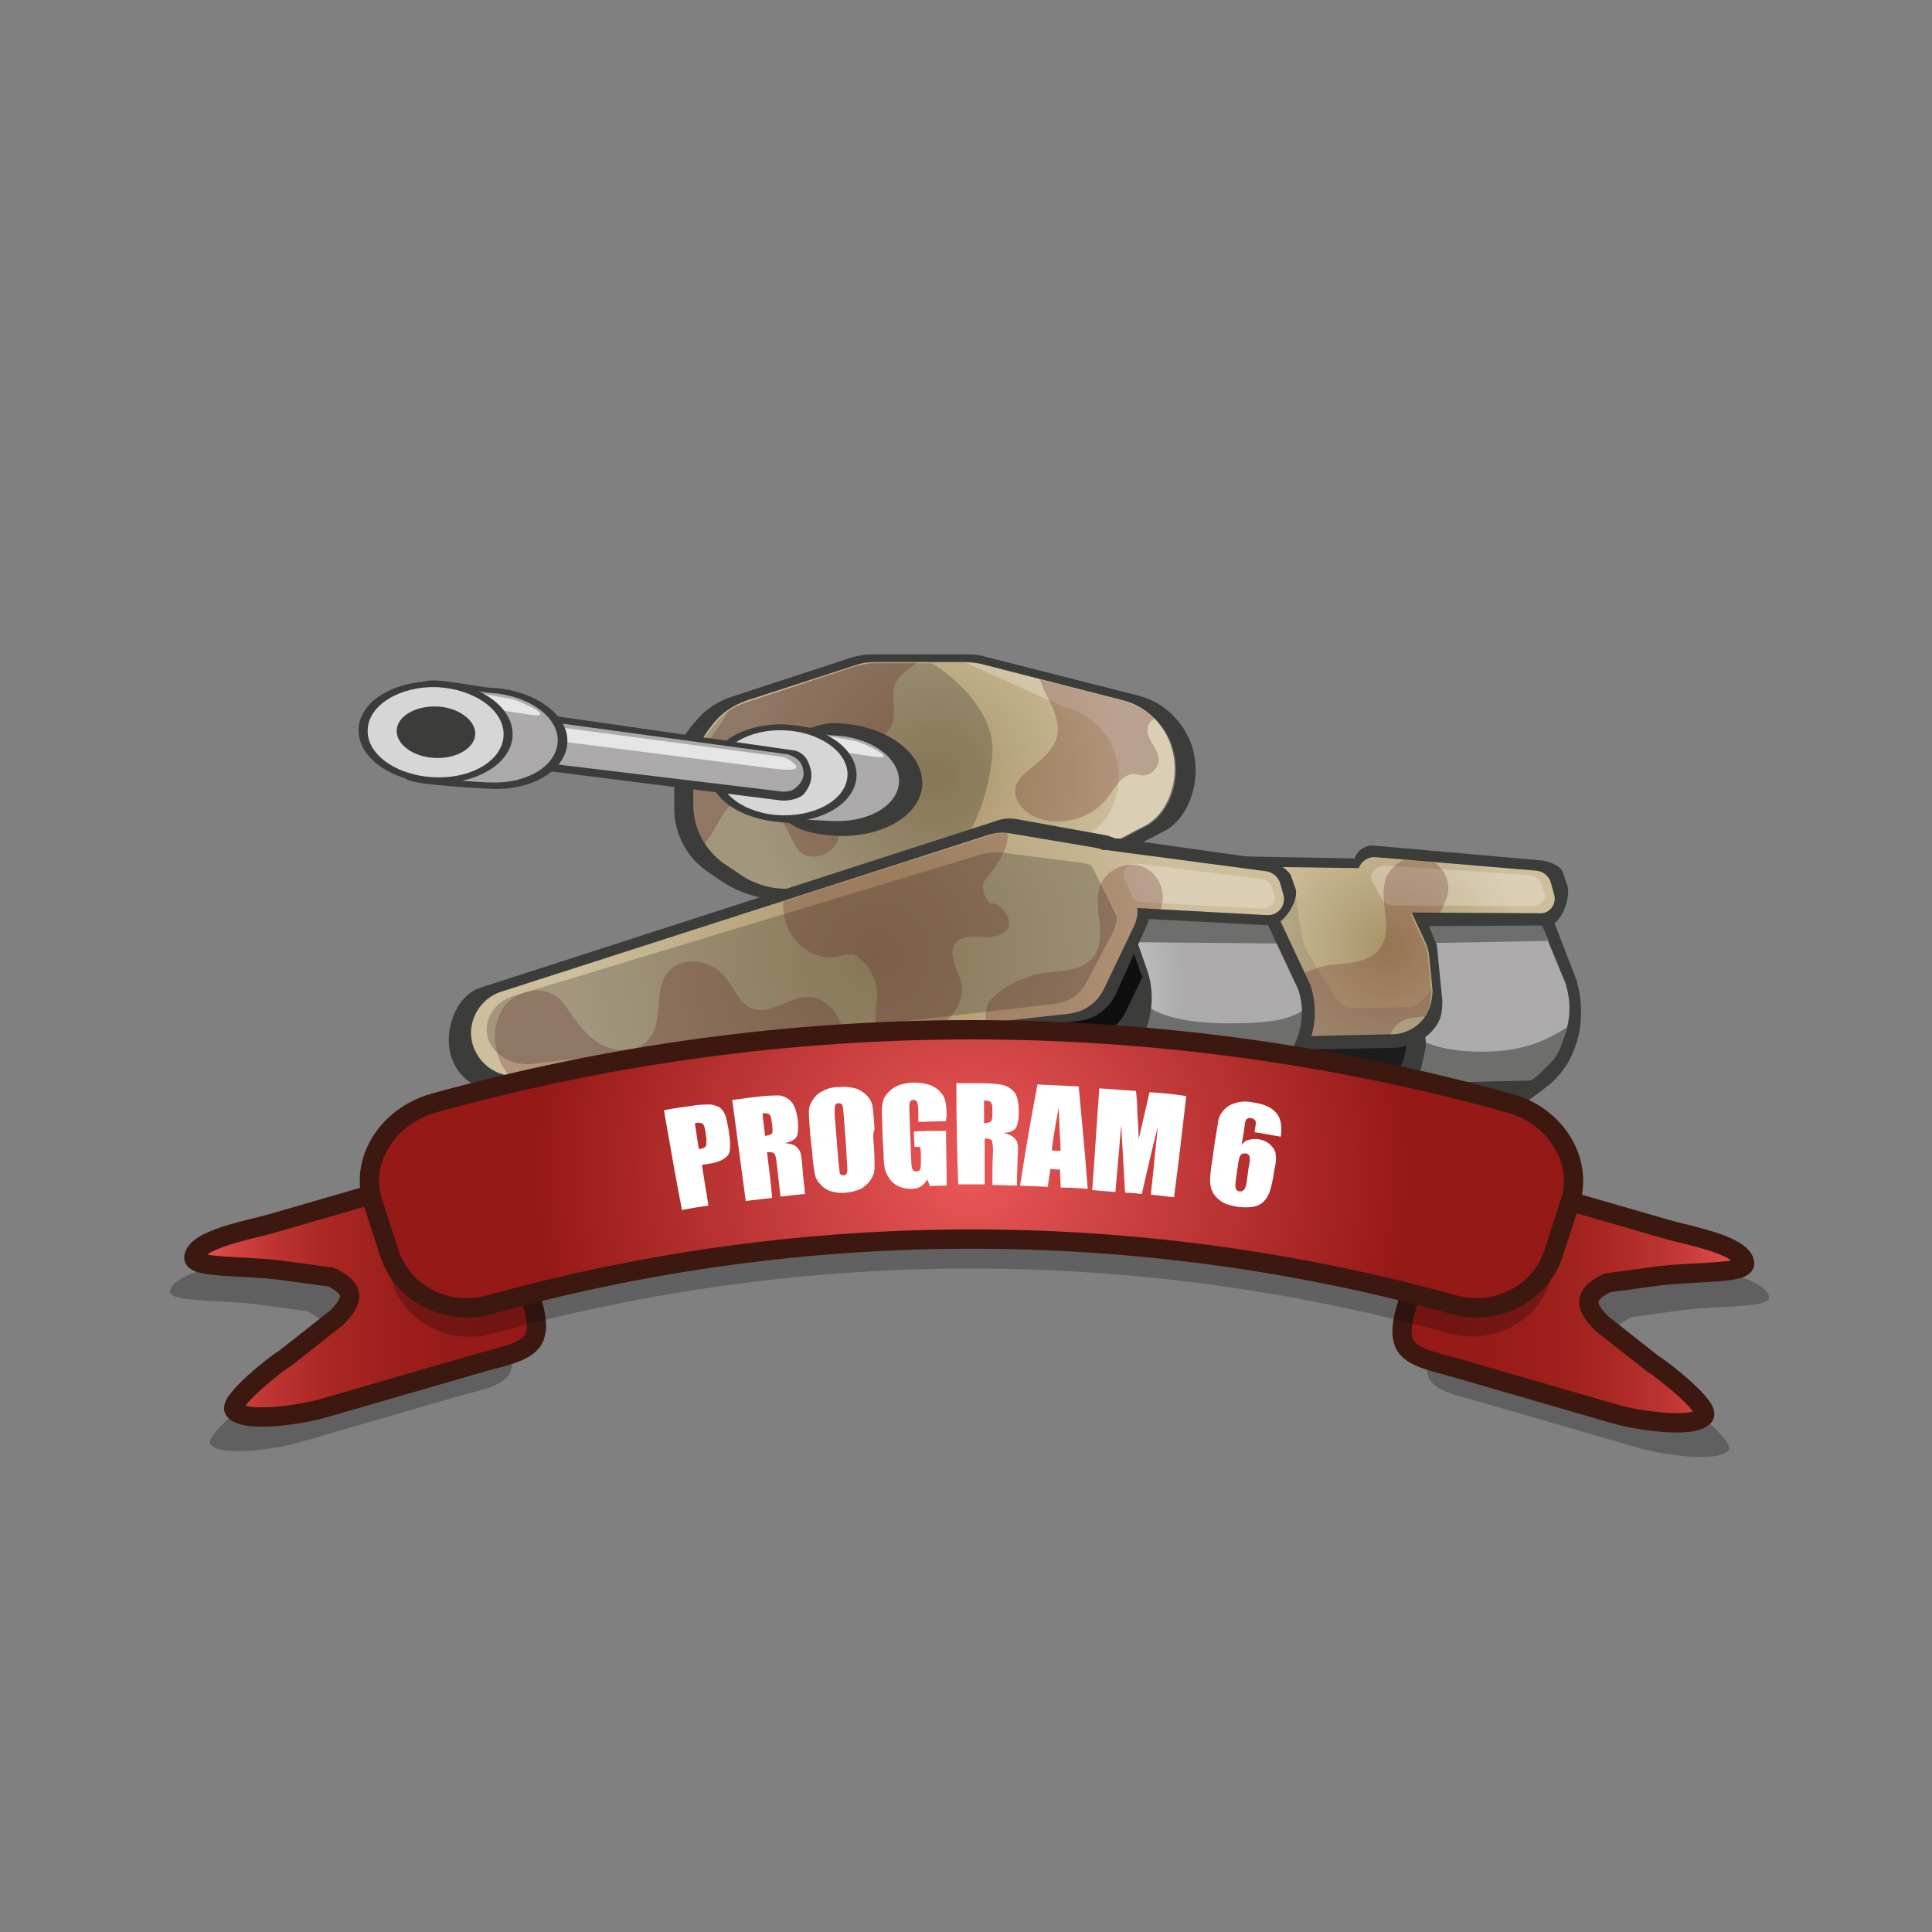 <?xml version="1.0" encoding="utf-8"?>
<!-- Generator: Adobe Illustrator 19.0.0, SVG Export Plug-In . SVG Version: 6.00 Build 0)  -->
<svg version="1.1" xmlns="http://www.w3.org/2000/svg" xmlns:xlink="http://www.w3.org/1999/xlink" x="0px" y="0px"
	 viewBox="0 0 300 300" style="enable-background:new 0 0 300 300;" xml:space="preserve">
<rect x="0" y="0" width="300" height="300" fill="#808080" stroke="none"/>
<style type="text/css">
	.st0{display:none;}
	.st1{display:inline;}
	.st2{opacity:0.5;}
	.st3{fill:#1E1E1E;}
	.st4{fill:url(#XMLID_2_);}
	.st5{fill:#EE7627;}
	.st6{fill:#F0A724;}
	.st7{fill:#FDF28E;}
	.st8{fill:#3C3C3B;}
	.st9{fill:url(#XMLID_3_);}
	.st10{opacity:0.25;fill:#FFFFFF;}
	.st11{opacity:0.25;fill:#222223;}
	.st12{opacity:0.25;fill:#5C1A1A;enable-background:new    ;}
	.st13{fill:#ABA9AA;}
	.st14{fill:#E5E5E4;}
	.st15{fill:#D7D6D6;}
	.st16{fill:url(#XMLID_4_);}
	.st17{fill:#6E6E6D;}
	.st18{fill:#1C1C1C;}
	.st19{fill:url(#XMLID_5_);}
	.st20{opacity:0.13;fill:#3C3C3B;}
	.st21{fill:url(#XMLID_6_);}
	.st22{fill:none;stroke:#3C3C3B;stroke-width:2;stroke-miterlimit:10;}
	.st23{fill:#3C3C3B;stroke:#3C3C3B;stroke-width:2;stroke-miterlimit:10;}
	.st24{opacity:0.75;}
	.st25{fill:url(#XMLID_7_);}
	.st26{opacity:0.25;fill:#020304;}
	.st27{fill:url(#XMLID_8_);stroke:#3C1811;stroke-width:3;stroke-miterlimit:10;}
	.st28{fill:url(#XMLID_9_);stroke:#3C1811;stroke-width:3;stroke-miterlimit:10;}
	.st29{opacity:0.25;}
	.st30{fill:#020304;}
	.st31{fill:url(#XMLID_10_);}
	.st32{fill:none;stroke:#3D1810;stroke-width:3;stroke-miterlimit:10;}
	.st33{fill:#FFFFFF;}
</style>
<g id="Calque_50" class="st0">
	<g id="fireDust" class="st1">
		<g id="explosion">
			<g id="Calque_29_-_copie" class="st2">
				<g id="cool_5_">
					<g id="XMLID_378_">
						<path id="XMLID_379_" class="st3" d="M262.5,145.1c-53.5-7.7-65.8-8.8-23.1-23.4c-42.7,14.6-34.6,12.1,1.5-27.5
							c-50.9,16.9-60.6,25.2-34-6c-26.6,31.2-26.1,22.2-13.3-24.1c-27.4,40-33.5,45.6-26.7,4.9c-6.8,40.7-8.1,34.3-25.6-14.6
							c-5.7,47.1-9.6,57.1-30.7,18.1c21.1,39,6.6,36.9-39.7,6.2c35.4,41.2,38.9,49.1-3.7,26.1c40.5,22.6,36.1,23.5-17.3,15
							c49.1,22.6,56,25.4,9.3,19.8c46.7,5.7,38.9,11.6-15.9,30.1c54.3-0.1,65.2-1,21.2,16.4c44-17.4,39.2-11.3,0.6,25.7
							c48.8-23.3,57.8-28.6,28,3.1c29.8-31.6,25.7-24.1,12.1,24c34-39.1,37.2-46.8,26.5-6.4c10.6-40.4,13.3-32.5,23,14.4
							c8.2-48.2,9-57.6,19.3-20c-10.4-37.7-5.8-28.3,30.4,10.5c-14.7-46.9-16.7-54.4,17.5-22.9c-34.1-31.6-25.7-32.4,24.8-16.4
							c-42.4-30.9-50.2-37.3-7.3-27.6C196.8,161,207.6,158.8,262.5,145.1z M202.9,150.7c-27.4-2-29.2-0.9-3.9,8.2
							c-25.5-2.9-24.7-0.4,4.3,11.8c-27.6-11.8-35.7-11.1-17.9,9.5c-19.5-12.6-18.6-7.7,0.2,17.7c-18.7-25.4-20-28.6-15.7-5.3
							c-17.6-22.2-19.7-19.4-17.4,6.7c-2.3-26.1-2.8-29.4-11.3-6.8c-2-22.8-3-19.9-12.3,5.5c9.4-25.4,8.9-30.8-7.7-13.6
							c9.9-20.2,4.5-19.1-17.4-0.8c21.9-18.2,22.8-22-3.3-9.2c21-14.6,15.8-14.5-15.4-1.6c31.2-12.9,37.1-15.7,13.7-13.5
							c25.4-10.1,21.6-13.8-5.6-15c27.2,1.3,33.2,2,18-6.9c21.3,0.5,18-3-0.4-15.2c18.5,12.2,26.5,13.3,22.2-4.6
							c10.6,11.2,9.4,3.1,3.9-22.6c5.5,25.7,9.4,30.3,15.3,8.5c1.7,21.3,3.1,17.5,10.4-8.1c-7.2,25.6-6.9,28.2,4.4,6.1
							c-7.6,22.9-3.9,22.9,10.9,0.8c-14.8,22.1-19.3,25.8-2.2,12.6c-10.3,18.5-2,18.1,23.1,4.5c-25.1,13.7-25.7,17.1,2.1,8.1
							c-24.6,10.2-21.4,11.4,9.6,3.5c-30.9,7.9-36.8,8.6-12.3,6.6C172.8,144.6,173,147.5,202.9,150.7z"/>
					</g>
				</g>
			</g>
			<g id="Calque_29_-_copie_1_">
				<g id="cool_1_">
					<g id="XMLID_22_">
						
							<radialGradient id="XMLID_2_" cx="158.003" cy="150.447" r="80.556" gradientTransform="matrix(0.999 5.542433e-002 -5.542433e-002 0.999 3.837 -7.957)" gradientUnits="userSpaceOnUse">
							<stop  offset="0.657" style="stop-color:#EE7627"/>
							<stop  offset="1" style="stop-color:#EB5C2D"/>
						</radialGradient>
						<path id="XMLID_23_" class="st4" d="M239.2,146.4c-42-6.1-51.7-6.9-18.1-18.4c-33.6,11.5-27.2,9.5,1.2-21.7
							c-40,13.3-47.6,19.9-26.7-4.7c-20.9,24.5-20.5,17.4-10.5-18.9c-21.6,31.5-26.3,35.9-21,3.8c-5.3,32-6.4,27-20.1-11.5
							c-4.5,37-7.5,44.9-24.1,14.3c16.6,30.7,5.2,29-31.2,4.9c27.8,32.4,30.6,38.6-2.9,20.5c31.9,17.8,28.4,18.5-13.6,11.8
							c38.6,17.7,44,20,7.3,15.6c36.7,4.5,30.6,9.1-12.5,23.6c42.7-0.1,51.3-0.8,16.7,12.9c34.6-13.7,30.8-8.9,0.5,20.2
							c38.4-18.3,45.5-22.5,22,2.4c23.5-24.9,20.2-18.9,9.5,18.9c26.8-30.7,29.2-36.8,20.8-5c8.4-31.8,10.5-25.5,18.1,11.4
							c6.4-37.9,7.1-45.3,15.2-15.7c-8.2-29.6-4.5-22.3,23.9,8.3c-11.6-36.9-13.1-42.8,13.8-18c-26.8-24.8-20.2-25.5,19.5-12.9
							c-33.3-24.3-39.4-29.3-5.8-21.7C187.5,158.9,196,157.1,239.2,146.4z M192.3,150.7c-21.5-1.6-23-0.7-3,6.4
							c-20-2.2-19.4-0.3,3.4,9.3c-21.7-9.3-28.1-8.7-14.1,7.5c-15.3-9.9-14.6-6,0.1,13.9c-14.7-20-15.7-22.5-12.3-4.1
							c-13.8-17.5-15.5-15.3-13.7,5.3c-1.8-20.5-2.2-23.1-8.9-5.4c-1.6-17.9-2.3-15.7-9.7,4.3c7.4-20,7-24.2-6.1-10.7
							c7.8-15.9,3.5-15-13.7-0.6c17.2-14.3,17.9-17.3-2.6-7.2c16.5-11.5,12.4-11.4-12.1-1.3c24.5-10.1,29.2-12.4,10.8-10.6
							c20-7.9,17-10.8-4.4-11.8c21.4,1,26.1,1.6,14.2-5.4c16.8,0.4,14.2-2.4-0.3-12c14.5,9.6,20.8,10.4,17.5-3.6
							c8.3,8.8,7.4,2.4,3.1-17.8c4.4,20.2,7.4,23.8,12,6.7c1.3,16.7,2.4,13.8,8.1-6.3c-5.7,20.1-5.4,22.2,3.4,4.8
							c-5.9,18-3.1,18,8.5,0.7c-11.6,17.4-15.2,20.3-1.7,9.9c-8.1,14.5-1.6,14.3,18.1,3.5c-19.8,10.7-20.2,13.5,1.7,6.4
							c-19.3,8-16.8,8.9,7.5,2.7c-24.3,6.2-28.9,6.7-9.7,5.2C168.6,146,168.8,148.2,192.3,150.7z"/>
					</g>
				</g>
				<polygon id="XMLID_19_" class="st5" points="108.1,169.9 99.2,161.4 116.7,124.9 142.2,104.3 172.4,113.1 194,128.2 
					199.4,150.4 185.5,177.7 172,188.2 152.4,190.5 128.9,187 				"/>
			</g>
			<g id="Calque_22_-_copie_3_1_">
				<g id="cool_4_">
					<g id="XMLID_375_">
						<path id="XMLID_376_" class="st6" d="M218.1,147.5c-31.8-4.6-39-5.2-13.7-13.9c-25.4,8.6-20.5,7.2,0.9-16.4
							c-30.2,10-35.9,15-20.2-3.5c-15.8,18.5-15.4,13.1-8-14.3c-16.3,23.8-19.8,27-15.8,2.9c-4,24.2-4.8,20.3-15.2-8.7
							c-3.4,28-5.7,33.9-18.2,10.7c12.5,23.1,3.9,21.9-23.5,3.7c21,24.4,23.1,29.1-2.2,15.5c24.1,13.4,21.4,13.9-10.3,8.9
							c29.1,13.4,33.2,15.1,5.5,11.7c27.7,3.4,23.1,6.9-9.4,17.9c32.2-0.1,38.7-0.6,12.6,9.7c26.1-10.3,23.3-6.7,0.3,15.3
							c29-13.9,34.3-17,16.6,1.8c17.7-18.8,15.3-14.3,7.2,14.3c20.2-23.2,22.1-27.8,15.7-3.8c6.3-24,7.9-19.3,13.7,8.6
							c4.9-28.7,5.4-34.2,11.5-11.9c-6.1-22.4-3.4-16.8,18,6.3c-8.7-27.9-9.9-32.3,10.4-13.6c-20.3-18.7-15.2-19.2,14.7-9.7
							c-25.2-18.3-29.8-22.1-4.4-16.4C179.1,157,185.6,155.7,218.1,147.5z M182.8,150.8c-16.2-1.1-17.3-0.6-2.3,4.9
							c-15.1-1.7-14.6-0.2,2.5,7c-16.3-7-21.2-6.5-10.6,5.7c-11.6-7.5-11.1-4.5,0.1,10.5c-11.1-15.1-11.9-17-9.3-3.1
							c-10.5-13.2-11.7-11.5-10.3,3.9c-1.4-15.5-1.7-17.4-6.7-4.1c-1.2-13.6-1.7-11.8-7.3,3.3c5.6-15.1,5.2-18.3-4.6-8.1
							c5.8-12,2.7-11.3-10.4-0.5c13-10.8,13.5-13.1-2-5.5c12.5-8.6,9.4-8.6-9.1-1c18.5-7.7,22-9.4,8.1-8c15.1-6,12.8-8.2-3.4-8.9
							c16.1,0.7,19.7,1.2,10.7-4c12.7,0.3,10.7-1.8-0.3-9.1c11,7.3,15.7,7.9,13.2-2.7c6.3,6.7,5.6,1.9,2.4-13.4
							c3.3,15.3,5.6,17.9,9.1,5c1,12.7,1.9,10.4,6.2-4.8c-4.3,15.2-4.1,16.7,2.6,3.6c-4.5,13.6-2.3,13.6,6.5,0.5
							c-8.8,13.1-11.4,15.3-1.3,7.5c-6.1,11-1.2,10.8,13.7,2.7c-14.9,8.1-15.3,10.2,1.2,4.8c-14.6,6.1-12.6,6.7,5.7,2
							c-18.4,4.7-21.9,5.1-7.3,3.9C164.8,147.3,165,148.9,182.8,150.8z"/>
					</g>
				</g>
				<polygon id="XMLID_374_" class="st6" points="119.2,165.3 112.5,158.9 125.7,131.3 145,115.7 167.7,122.4 184,133.9 
					188.1,150.6 177.6,171.2 167.4,179.1 152.7,180.8 134.9,178.1 				"/>
			</g>
			<g id="Calque_22_-_copie_3">
				<g id="cool_3_">
					<g id="XMLID_358_">
						<path id="XMLID_359_" class="st7" d="M206,148.2c-25.8-3.8-31.8-4.3-11.2-11.3c-20.6,7-16.7,5.9,0.7-13.3
							c-24.6,8.2-29.2,12.2-16.4-2.9c-12.9,15.1-12.6,10.7-6.4-11.6c-13.2,19.3-16.2,22-12.9,2.3c-3.3,19.7-3.9,16.6-12.3-7.1
							c-2.8,22.8-4.6,27.6-14.8,8.8c10.2,18.8,3.2,17.9-19.1,3c17.1,19.9,18.8,23.7-1.8,12.6c19.6,10.9,17.5,11.3-8.4,7.3
							c23.7,10.9,27.1,12.3,4.5,9.6c22.5,2.7,18.8,5.6-7.6,14.5c26.2,0,31.5-0.5,10.2,7.9c21.2-8.4,18.9-5.4,0.3,12.4
							c23.6-11.2,27.9-13.8,13.5,1.5c14.4-15.3,12.4-11.6,5.8,11.6c16.5-18.8,18-22.6,12.8-3.1c5.1-19.5,6.4-15.7,11.2,7
							c4-23.3,4.3-27.8,9.3-9.7c-5-18.2-2.8-13.7,14.7,5.1c-7.1-22.7-8-26.3,8.5-11.1c-16.5-15.3-12.4-15.6,12-7.9
							c-20.5-14.9-24.2-18-3.5-13.3C174.3,155.9,179.5,154.8,206,148.2z M177.2,150.9c-13.2-1-14.1-0.5-1.9,3.9
							c-12.3-1.4-11.9-0.2,2.1,5.7c-13.3-5.7-17.3-5.3-8.6,4.6c-9.4-6.1-9-3.7,0.1,8.6c-9.1-12.3-9.6-13.8-7.6-2.6
							c-8.5-10.8-9.5-9.4-8.4,3.2c-1.1-12.6-1.4-14.2-5.5-3.3c-0.9-11-1.4-9.6-6,2.6c4.6-12.3,4.3-14.9-3.7-6.6
							c4.8-9.7,2.2-9.2-8.4-0.4c10.6-8.8,11-10.6-1.6-4.4c10.2-7.1,7.6-7-7.5-0.8c15-6.2,17.9-7.6,6.6-6.5
							c12.2-4.9,10.4-6.6-2.8-7.2c13.1,0.6,16.1,1,8.7-3.3c10.3,0.2,8.7-1.5-0.2-7.4c8.9,5.9,12.8,6.4,10.7-2.2
							c5.1,5.4,4.6,1.5,1.9-10.9c2.6,12.4,4.5,14.6,7.4,4.1c0.8,10.3,1.5,8.5,5-3.9c-3.5,12.4-3.3,13.6,2.1,2.9
							c-3.6,11-1.9,11.1,5.3,0.4c-7.1,10.7-9.3,12.5-1.1,6.1c-5,8.9-1,8.8,11.1,2.2c-12.1,6.6-12.4,8.3,1,3.9
							c-11.8,4.9-10.3,5.5,4.6,1.7c-14.9,3.8-17.8,4.1-5.9,3.2C162.7,148,162.8,149.3,177.2,150.9z"/>
					</g>
				</g>
				<polygon id="XMLID_348_" class="st7" points="125.5,162.6 120.1,157.4 130.8,135 146.5,122.3 165,127.7 178.3,137.1 
					181.6,150.7 173.1,167.5 164.8,173.9 152.8,175.3 138.3,173.1 				"/>
			</g>
		</g>
	</g>
</g>
<g id="Calque_40_-_copie">
	<g id="Calque_47_-_copie">
		<path id="XMLID_424_" class="st8" d="M112,136.8l-2.2-1.5c-3.2-2.2-5.1-5.9-5.1-9.7v-5.4c0-2.8,1-5.4,2.7-7.5l0.7-0.8
			c1.4-1.7,3.3-3,5.5-3.7l18.3-6c1.2-0.4,2.4-0.6,3.7-0.6h14.6c1,0,2,0.1,2.9,0.4l23.6,6c4,1,7.1,4,8.4,7.9v0
			c1.7,5.5-0.7,11.5-4.6,13.3l-16,8.3c-2.9,1.7-4.8,2.2-6.7,2.2h-37.2C117.5,139.5,114.5,138.5,112,136.8z"/>
		<radialGradient id="XMLID_3_" cx="145.167" cy="120.483" r="29.236" gradientUnits="userSpaceOnUse">
			<stop  offset="0" style="stop-color:#A89367"/>
			<stop  offset="1" style="stop-color:#CDBE9C"/>
		</radialGradient>
		<path id="XMLID_423_" class="st9" d="M114.5,135.5l-2.1-1.4c-2.9-2.1-4.7-5.4-4.7-9v-5c0-2.5,0.9-5,2.5-7l0.6-0.8
			c1.3-1.6,3.1-2.8,5.1-3.5l16.9-5.5c1.1-0.4,2.2-0.5,3.4-0.5h13.5c0.9,0,1.8,0.1,2.7,0.3l21.8,5.6c3.7,0.9,6.6,3.7,7.7,7.3v0
			c1.6,5.1-0.7,10.6-4.3,12.3L163,136c-2.7,1.6-4.4,2-6.2,2h-34.4C119.6,138.1,116.8,137.2,114.5,135.5z"/>
		<path id="XMLID_414_" class="st10" d="M182.1,116.1L182.1,116.1c-1.1-3.6-4.1-6.4-7.7-7.3l-21.8-5.6c-0.9-0.2-1.8-0.3-2.7-0.3
			l15.6,7c3.7,0.9,6.6,3.7,7.7,7.3c1.6,5.1-0.7,10.6-4.3,12.3l-14.8,7.7c-0.6,0.4-1.2,0.7-1.7,0.9h4.4c1.8,0,3.5-0.4,6.2-2l14.8-7.7
			C181.4,126.7,183.7,121.2,182.1,116.1z"/>
		<path id="XMLID_413_" class="st11" d="M154.1,116.9c0.4-6.1-5.7-11.7-9.4-13.9h-8.5c-1.2,0-2.3,0.2-3.4,0.5L116,109
			c-2,0.6-3.7,1.8-5.1,3.5l-0.6,0.8c-1.6,2-2.5,4.4-2.5,7v5c0,3.6,1.8,6.9,4.7,9l2.1,1.4c2.3,1.6,5.1,2.5,8,2.5h19.9
			C149.6,134.4,153.7,124.1,154.1,116.9z"/>
		<path id="XMLID_412_" class="st12" d="M179.9,117.8c-0.1-1.7-2-3.1-1.7-4.8c0.1-0.6,0.5-1.1,1.1-1.4c-1.4-1.3-3.1-2.3-5-2.8
			l-12.8-3.3c0.3,1,0.7,1.9,1.2,2.8c0.9,1.8,1.8,3.8,1.5,5.8c-0.5,2.5-2.8,4.1-4.7,5.7c-0.7,0.6-1.4,1.2-1.7,2.1
			c-0.8,2.3,1.4,4.6,3.8,5.3c3.8,1.1,8.2-0.3,10.5-3.5c1.1-1.5,2.2-3.6,4.1-3.5c0.4,0,0.8,0.2,1.2,0.2
			C178.7,120.5,180,119.2,179.9,117.8z"/>
		<path id="XMLID_409_" class="st12" d="M124.2,132.2c2.1,2.1,6.4-0.1,6-3c-0.3-2.8-3.7-4.2-5.1-6.7c-1.9-3.4,1.3-8.3,5.1-7.9
			c1.3,0.1,2.5,0.7,3.8,0.8c2.1,0.1,4.3-1.5,4.7-3.7c0.4-2-0.5-4.1,0.5-5.9c0.7-1.2,2.1-2,3.2-2.9h-6.2c-1.2,0-2.3,0.2-3.4,0.5
			L116,109c-1,0.3-2,0.8-2.9,1.4c-1.3,2.4-3,4.6-4.9,6.7c-0.3,1-0.5,2-0.5,3.1v5c0,2.1,0.6,4.1,1.7,5.8c0,0,0.1-0.1,0.1-0.1
			c1.9-2.2,2.7-5.8,5.4-6.8c3.2-1.1,6.2,2.2,7.6,5.3C123,130.3,123.4,131.4,124.2,132.2z"/>
	</g>
	<g id="Calque_45_-_copie">
		<path id="XMLID_373_" class="st8" d="M143.2,121.2c0.3,4.9-5.5,8.8-13,8.6c-2.3-0.1-9.1-0.5-9.7-5.5c-0.5-4.5-3.8-0.5-3.7-3.9
			c0.1-3.2,3.1,1,4.5-2.9c1.6-4.2,6.3-5.3,8.6-5.2C137,112.5,142.9,116.4,143.2,121.2z"/>
		<path id="XMLID_265_" class="st8" d="M140.9,121c0.2,4.1-4.6,7.4-10.9,7.3c-2,0-10.5-0.6-12.1-1.2c-3.6-1.4,0.8-3.8,0.8-6.7
			c0.1-2.7-1.9-6.7,1.4-7.8c1.6-0.5,7.7,0.9,9.7,0.9C135.7,113.7,140.6,117,140.9,121z"/>
		<path id="XMLID_372_" class="st13" d="M139.6,121c0.2,3.7-4.2,6.6-9.8,6.5c-1.8,0-9.4-0.5-10.9-1.1c-3.2-1.3,0.7-3.4,0.7-6
			c0.1-2.4-1.7-6,1.3-7c1.4-0.5,6.9,0.8,8.6,0.8C134.9,114.4,139.4,117.4,139.6,121z"/>
		<path id="XMLID_371_" class="st14" d="M133,115.1l-7-1.3c-0.3-0.1-0.6,0.2-0.7,0.6l0,0c-0.2,0.7,0.1,1.5,0.6,1.6l9.8,1.5
			c0.2,0,1.6,0.3,1.5-0.2C137.1,116.9,134.3,115.5,133,115.1z"/>
		<path id="XMLID_370_" class="st8" d="M133,120.2c0.1,4.2-5,7.6-11.5,7.4c-6.5-0.2-11.6-3.8-11.4-8.1c0.2-4.1,5.5-7.2,11.6-7
			C127.9,112.7,132.9,116.1,133,120.2z"/>
		<path id="XMLID_369_" class="st15" d="M131.6,120.1c0.1,3.7-4.4,6.6-10.1,6.5c-5.7-0.1-10.2-3.4-10-7.1c0.2-3.6,4.8-6.3,10.2-6.1
			C127.1,113.6,131.5,116.6,131.6,120.1z"/>
		<path id="XMLID_368_" class="st8" d="M123.1,116.5l-48.6-7c-1.5-0.2-2.9,0.8-3.5,2.5v0c-1,2.8,0.5,6,2.8,6.3l47.5,6
			c1,0.1,2.9-0.2,3.6-1.1c0.8-1,1.6-2.5,0.7-4.6C125.2,117.4,124.2,116.6,123.1,116.5z"/>
		<path id="XMLID_367_" class="st13" d="M122.1,117.1l-46.3-6.3c-1.4-0.2-2.8,0.5-3.4,1.8v0c-1,2,0.3,4.4,2.5,4.7l46.4,5.6
			c0.9,0.1,1.9-0.1,2.5-0.8c0.8-0.7,1.4-1.9,0.6-3.5C124,117.9,123.1,117.3,122.1,117.1z"/>
		<path id="XMLID_366_" class="st14" d="M121.3,117.5l-45.9-6.1c-1.4-0.2-2.8-0.1-3.4,0.3l0,0c-1.1,0.6,0.2,1.5,2.4,1.8l46.1,5.9
			c0.9,0.1,3.6,0.4,3.1-0.5C123.3,118.5,122.3,117.6,121.3,117.5z"/>
		<path id="XMLID_365_" class="st8" d="M88.1,114.8c0.2,4.4-4.9,7.9-11.6,7.7c-2.1-0.1-11.2-0.6-12.9-1.3c-3.8-1.5,0.8-4.1,0.9-7.1
			c0.1-2.9-2-7.1,1.5-8.3c1.7-0.6,8.2,0.9,10.3,1C82.6,107.1,87.9,110.6,88.1,114.8z"/>
		<path id="XMLID_364_" class="st13" d="M86.6,114.7c0.2,3.9-4.4,7-10.3,6.8c-1.9,0-9.9-0.6-11.4-1.2c-3.4-1.3,0.7-3.6,0.8-6.3
			c0.1-2.6-1.8-6.3,1.4-7.3c1.5-0.5,7.2,0.8,9.1,0.9C81.7,107.9,86.4,111,86.6,114.7z"/>
		<path id="XMLID_363_" class="st14" d="M79.7,108.6l-7-1.3c-0.3-0.1-0.6,0.2-0.7,0.6v0c-0.2,0.7,0.1,1.5,0.6,1.6l9.8,1.5
			c0.2,0,1.6,0.3,1.5-0.2C83.9,110.4,81,109,79.7,108.6z"/>
		<path id="XMLID_362_" class="st8" d="M79.6,113.9c0.1,4.4-5.3,7.9-12,7.7c-6.8-0.2-12.2-4-11.9-8.5c0.2-4.3,5.7-7.5,12.2-7.3
			C74.3,106.1,79.5,109.6,79.6,113.9z"/>
		<path id="XMLID_361_" class="st15" d="M78.2,113.9c0.1,3.9-4.6,7-10.6,6.8c-6-0.2-10.8-3.6-10.5-7.5c0.2-3.8,5.1-6.7,10.8-6.5
			C73.5,107,78.1,110.1,78.2,113.9z"/>
		<path id="XMLID_360_" class="st8" d="M73.8,113.8c0.1,2.2-2.7,4-6.1,3.9c-3.5-0.1-6.2-2.1-6.1-4.3c0.1-2.2,2.9-3.8,6.2-3.7
			C71,109.8,73.7,111.7,73.8,113.8z"/>
	</g>
	<g id="Calque_43_-_copie_2">
		<path id="XMLID_344_" class="st8" d="M126.4,163.8l14-11c0.3-0.3,0.7-0.5,1.1-0.6l64-16.4c0.5-0.1,1.4,0.6,1.9,0.7l29-1
			c1.2,0.2,2.3,1,2.8,2.2l5.6,14.5c0.1,0.1,0.1,0.3,0.1,0.4c1.5,5.5,0.3,11.9-4.3,15.8c-0.4,0.3-1.6,1.3-3.2,2.4
			c-1.8,1.2-3.9,2.1-6.1,2.4l-13.9,2.5l-41.8,0.3c5.4-5.5-33.1-4.5-47.4-5.7C124.9,170.1,123.8,165.8,126.4,163.8z"/>
		<radialGradient id="XMLID_4_" cx="185.18" cy="153.255" r="42.949" gradientUnits="userSpaceOnUse">
			<stop  offset="0" style="stop-color:#D6D5D5"/>
			<stop  offset="0.321" style="stop-color:#D5D3D2"/>
			<stop  offset="0.542" style="stop-color:#CCCACA"/>
			<stop  offset="0.732" style="stop-color:#BEBDBC"/>
			<stop  offset="0.903" style="stop-color:#ACAAAB"/>
		</radialGradient>
		<path id="XMLID_343_" class="st16" d="M128,162.6l13.6-10c0.3-0.2,0.7-0.4,1.1-0.5l62.2-14.7c0.4-0.1,1.4,0.6,1.8,0.6l28.2-0.7
			c1.2,0.2,2.2,0.9,2.7,2.1l5.5,13.3c0.1,0.1,0.1,0.3,0.1,0.4c1.5,5.1-0.4,10.3-4.8,13.8c-0.6,0.5-1.3,0.7-2.1,0.7l-55.2,1.6
			c-0.1,0-37.5,0.7-51.4-0.4C126.6,168.4,125.5,164.4,128,162.6z"/>
		<path id="XMLID_342_" class="st17" d="M230.8,163.3c-11.7,0.2-13.2-4.7-13.2-4.7l-5.4,4l-2.4,5.8l27.6-0.6c0.8,0,2.4-1.8,2.9-2.3
			c2-1.7,2.3-3.8,3.1-6C240.6,161.2,237.2,163.2,230.8,163.3z"/>
		<path id="XMLID_341_" class="st8" d="M192.5,142.6c-2.3,0-4.1,2-3.7,4.3l2.5,17.2l0.4,2c0.3,1.8,1.9,3.1,3.7,3l21.7-0.4
			c1.7,0,3.2-1.2,3.6-2.9l0.6-2.8c0.1-0.4,0.1-0.8,0.1-1.2l-0.6-5.9c0-0.4-0.2-0.8-0.3-1.2l-4.5-9.7c-0.6-1.3-1.9-2.1-3.3-2.1
			L192.5,142.6z"/>
		<path id="XMLID_340_" class="st18" d="M189.8,141.1c-2.3,0-4.1,2-3.7,4.3l2.5,17.2l0.4,2c0.3,1.8,1.9,3.1,3.7,3l21.7-0.4
			c1.7,0,3.2-1.2,3.6-2.9l0.6-2.8c0.1-0.4,0.1-0.8,0.1-1.2l-0.6-5.9c0-0.4-0.2-0.8-0.3-1.2l-4.5-9.7c-0.6-1.3-1.9-2.1-3.3-2.1
			L189.8,141.1z"/>
		<polygon id="XMLID_339_" class="st17" points="218.4,146.5 240.5,146.1 238.9,142.4 219.1,142.2 218,146.6 		"/>
		<path id="XMLID_338_" class="st8" d="M243.4,137.6l-0.7-2.1c-0.3-1.1-2.3-1.8-3.4-1.9l-26-2.3c-1.3-0.1-2.4,0.7-2.9,1.8
			c0,0.1-0.1,0.2-0.2,0.2L194,133c-4.2-0.1-7.5,3.7-6.9,8l2.4,16.4v0c0.6,3.3,3.5,5.7,6.9,5.7l20-0.4c3.2-0.1,6.7-2.1,7.4-5.2
			c0,0,0.3-1.6,0.1-2.8l-0.6-6c-0.1-0.8-0.1-1.8-0.3-2.2c0,0,0,0,0,0l-1-2.4c-0.1-0.2,0-0.3,0.2-0.3l18.4-0.1
			C242.5,143.4,243.9,139.4,243.4,137.6z"/>
		<radialGradient id="XMLID_5_" cx="215.78" cy="147.102" r="20.642" gradientUnits="userSpaceOnUse">
			<stop  offset="0" style="stop-color:#A89367"/>
			<stop  offset="1" style="stop-color:#CDBE9C"/>
		</radialGradient>
		<path id="XMLID_337_" class="st19" d="M241.3,138.8l-0.5-1.8c-0.3-1-1.2-1.7-2.2-1.8l-25-2.1c-1.2-0.1-2.3,0.7-2.6,1.7l-14.6-0.2
			c-3.8,0-6.7,3.3-6.1,7l2.1,14.4v0c0.6,2.9,3.2,5,6.1,5l17.8-0.4c2.8-0.1,5.2-2,5.9-4.8l0.1-0.6c0.1-0.6,0.2-1.3,0.1-1.9l-0.5-5.1
			c-0.1-0.7-0.3-1.4-0.6-2l-2.1-4.5l19.7,0.1C240.6,142,241.8,140.4,241.3,138.8z"/>
		<path id="XMLID_336_" class="st10" d="M237.7,140.7l-21.2-0.1c-0.9,0-1.7-0.4-2-1.1l-1.4-2.6c-0.7-1.2,0.6-2.6,2.2-2.5l22.1,1.5
			c0.9,0.1,1.7,0.6,1.9,1.3l0.5,1.3C240.3,139.6,239.2,140.7,237.7,140.7z"/>
		<path id="XMLID_335_" class="st20" d="M209.7,156.5c-1.8,0.4-4.5-5.2-6.8-8.9c-1.5-2.3-1.1-11.2-3.4-12.8l-3.1,0
			c-1.1,0-2.1,0.3-2.9,0.7c0,1.5,0.6,4.6,0.1,5c-1.2,0.8-1.7,2.3-1.6,3.7c0.1,1.4,0.6,2.7,1.1,4l-0.2,0.4c0,1.5,0.5,3,1.1,4.4
			c0.6,1.4,1.2,2.9,2.3,4c0.4,0.4,0.9,0.7,1.4,1.1c1,0.8,1.7,1.7,2.7,2.5c0.3,0.2,0.5,0.4,0.8,0.6l15.5-0.3c2.6-0.1,4.8-1.8,5.3-4.4
			l0.2-1c0.1-0.6,0.2-1.3,0.1-1.9c0,0-1.7,2.6-3.4,2.8L209.7,156.5z"/>
		<path id="XMLID_334_" class="st12" d="M222.7,133.9l-4.6-0.4c-1.3,0.5-2.4,1.6-2.9,2.9c-1.2,3.4,1.2,7.7-0.8,10.7
			c-1,1.5-2.9,2.2-4.7,2.4c-1.8,0.3-3.7,0.2-5.4,0.9c-2,0.7-4.2,1.7-5.7,3.3c-1.5,1.2-1.3,4.2-0.8,6c0.2,0.5,0.4,1,0.7,1.4l17.3-0.3
			c0.3-0.8,0.8-1.5,1.5-2c1.1-0.8,2.6-0.8,4-1c0.3-0.6,0.6-1.2,0.7-1.8l0.1-0.6c0.1-0.6,0.2-1.3,0.1-1.9l-0.5-5.1
			c-0.1-0.7-0.3-1.4-0.6-2l-2.1-4.5l4.6,0c0.3-0.7,0.7-1.5,0.9-2.2C225.5,137.6,224.5,135.1,222.7,133.9z"/>
	</g>
	<g id="Calque_41_-_copie_2">
		<path id="XMLID_328_" class="st8" d="M86.9,168.2l13.3-10.8c0.3-0.3,0.7-0.5,1.1-0.6l62.9-21.2c0.4-0.1,0.9-0.2,1.4-0.2l28.4,2.3
			c1.2,0.1,2.3,0.8,2.8,2l6.2,13.2c0.1,0.1,0.1,0.3,0.2,0.4c1.7,5.1,0.1,10.4-4.3,14.2c-0.6,0.5-2.2,2.3-3,2.4l-54.9,2.5
			C140.9,172.4,84.5,170.2,86.9,168.2z"/>
		<radialGradient id="XMLID_6_" cx="145.329" cy="153.911" r="42.826" gradientUnits="userSpaceOnUse">
			<stop  offset="0" style="stop-color:#D6D5D5"/>
			<stop  offset="0.321" style="stop-color:#D5D3D2"/>
			<stop  offset="0.542" style="stop-color:#CCCACA"/>
			<stop  offset="0.732" style="stop-color:#BEBDBC"/>
			<stop  offset="0.903" style="stop-color:#ACAAAB"/>
		</radialGradient>
		<path id="XMLID_327_" class="st21" d="M87.7,168l13.1-10.6c0.3-0.3,0.7-0.4,1-0.6l62.1-21c0.4-0.1,0.9-0.2,1.4-0.2l28.1,2.3
			c1.2,0.1,2.3,0.8,2.8,1.9l6.1,13c0.1,0.1,0.1,0.3,0.2,0.4c1.7,5,0.1,10.3-4.2,14c-0.6,0.5-2.2,2.3-2.9,2.3l-54.2,2.5
			C141,172.2,85.2,170,87.7,168z"/>
		<path id="XMLID_326_" class="st17" d="M191.9,158.9c-11.7,0.2-14.2-3.1-14.2-3.1l-7.6,8.6l-11.8,6.9l37-1.7c0.8,0,2.4-1.8,2.9-2.3
			c2-1.7,4.1-8.7,4.9-10.8C200.3,158.2,198.3,158.8,191.9,158.9z"/>
		<polygon id="XMLID_322_" class="st17" points="176.1,146.3 198.6,146.5 197,142.6 177.1,141.4 175.9,145.7 		"/>
		<path id="XMLID_309_" class="st22" d="M87.7,168l13.1-10.6c0.3-0.3,0.7-0.4,1-0.6l62.1-21c0.4-0.1,0.9-0.2,1.4-0.2l28.1,2.3
			c1.2,0.1,2.3,0.8,2.8,1.9l6.1,13c0.1,0.1,0.1,0.3,0.2,0.4c1.7,5,0.1,10.3-4.2,14c-0.6,0.5-2.2,2.3-2.9,2.3l-54.2,2.5
			C141,172.2,85.2,170,87.7,168z"/>
		<path id="XMLID_305_" class="st23" d="M83,167.1l-6.9-12.2l97.4-14.4l3.7,10.5c0.6,1.8,0.8,3.8,0.5,5.8
			c-0.9,5.9-5.3,10.5-11.1,12.1c-4.1,1.1-10.4,2.6-17.3,3.4l-52.8,3.6C90.5,174.8,85.5,171.5,83,167.1z"/>
		<path id="XMLID_284_" class="st24" d="M177.1,151l-3.7-10.5l-73.6,10.9l-18.7,6c-1.1,0.3-2,0.9-2.7,1.7l4.6,8.1
			c0.6,1.1,1.4,2.2,2.4,3.1l84.1-9.4c2.3-0.3,4.3-1.7,5.3-3.8l2.6-5.4C177.3,151.4,177.2,151.2,177.1,151z"/>
		<path id="XMLID_101_" class="st8" d="M201.2,138.1l-0.7-2c-0.3-1.1-3-2.6-4.1-2.7l-22.7-3.2c-0.2,0-0.3,0-0.5,0
			c-0.5-0.2-1-0.4-1.5-0.5l-13.8-2.5c-1.1-0.2-2.3-0.1-3.3,0.3l-80.1,25.9c-3.9,1.3-5.9,7.3-4.2,11.3c1.2,3,4.2,4.9,7.3,4.5
			l90.1-10.7c2.4-0.3,4.5-1.9,5.6-4.2l4.8-10.7c0.3-0.7,0.3-0.9,0.3-0.9l18.9,1C199.2,143.8,201.7,139.9,201.2,138.1z"/>
		<radialGradient id="XMLID_7_" cx="136.266" cy="148.2" r="46.593" gradientUnits="userSpaceOnUse">
			<stop  offset="0" style="stop-color:#A89367"/>
			<stop  offset="1" style="stop-color:#CDBE9C"/>
		</radialGradient>
		<path id="XMLID_100_" class="st25" d="M199.3,139l-0.5-1.8c-0.3-1-1.1-1.7-2.1-1.9l-24.9-3.3c-0.2,0-0.3,0-0.5,0
			c-0.4-0.2-0.9-0.3-1.4-0.4l-13.1-2.2c-1.1-0.2-2.1-0.1-3.2,0.2L77.8,154c-3.7,1.2-5.7,5.4-4.1,9c1.2,2.7,4,4.4,6.9,4l85.5-9.6
			c2.3-0.3,4.3-1.7,5.3-3.8l4.6-9.6c0.5-1,0.7-2,0.6-3l20.1,1.1C198.4,142.2,199.7,140.7,199.3,139z"/>
		<path id="XMLID_96_" class="st10" d="M195.9,141.1l-18.5-1c-0.8,0-1.4-0.5-1.7-1.1l-1.1-2.6c-0.5-1.2,0.6-2.5,2.1-2.3l19.2,2.4
			c0.8,0.1,1.4,0.6,1.6,1.3l0.4,1.2C198.2,140.1,197.2,141.2,195.9,141.1z"/>
		<path id="XMLID_59_" class="st11" d="M169.4,134.3c-0.4-0.1-0.9-0.2-1.3-0.3l-12.5-1.6c-1-0.1-2,0-3,0.2l-72.7,22
			c-3.5,1-5.3,4.5-3.8,7.4c1.1,2.2,3.8,3.5,6.6,3.2l80.9-9.3c2.2-0.2,4.1-1.4,5-3.2l4.2-7.9c0.4-0.8,0.6-1.6,0.6-2.5
			C173.4,142.3,169.5,134.3,169.4,134.3z"/>
		<g id="Calque_4_-_copie_3_2_">
			<path id="XMLID_57_" class="st12" d="M80.6,167.1l50.4-5.6c0-0.7-0.1-1.4-0.3-2.1c-0.6-2.4-2.7-4.6-5.3-4.6c-3,0-5.8,2.9-8.6,1.8
				c-2-0.8-2.8-3.2-4.2-4.9c-2.1-2.7-6.8-3.4-8.9-0.7c-2.3,2.8-0.6,7.5-2.9,10.3c-1.5,1.9-4.5,2.2-6.8,1.2c-2.3-1-3.9-3-5.3-5
				c-0.6-0.9-1.2-1.9-2.1-2.6c-2.5-2-6.5-1.1-8.4,1.5c-1.8,2.6-1.7,6.3-0.2,9.1c0.4,0.7,0.8,1.3,1.4,1.8
				C79.8,167.1,80.2,167.1,80.6,167.1z"/>
			<path id="XMLID_55_" class="st12" d="M177.2,134.5c-2.5-0.8-5.5,0.6-6.4,3.1c-1.2,3.4,1.2,7.7-0.8,10.7c-1,1.5-2.9,2.2-4.7,2.4
				c-1.8,0.3-3.7,0.2-5.4,0.9c-2,0.7-4.2,1.7-5.7,3.3c-1.1,0.8-1.3,2.6-1.1,4.1l13-1.5c2.3-0.3,4.3-1.7,5.3-3.8l4.6-9.6
				c0.5-1,0.7-2,0.6-3l3.6,0.2c0.1-0.1,0.1-0.3,0.1-0.4C181.2,138.3,179.7,135.3,177.2,134.5z"/>
			<path id="XMLID_42_" class="st12" d="M149.3,152.8c-0.5-2.2-2.3-4.6-0.9-6.4c1-1.2,2.9-1,4.4-0.9c1.6,0.1,3.6-0.3,3.9-1.9
				c0.2-1.5-1.7-3.5-2.7-3.3c-0.9,0-1.7-2.7-1.2-3.4c1.2-1.7,2.6-3.2,3.3-5.2c0.3-0.7,0.4-1.5,0.4-2.3c-1-0.1-1.9,0-2.8,0.3
				L121.6,140c-0.1,2,0.5,4,1.6,5.6c1.6,2.2,4.4,3.5,7.1,2.9c0.7-0.2,1.4-0.4,2.1-0.3c0.5,0.1,0.9,0.4,1.2,0.7
				c1.7,1.5,2.7,3.8,2.6,6.1c-0.1,1.6-0.6,3.3,0.1,4.7c0.2,0.4,0.5,0.8,0.9,1.1l8.1-0.9C147.8,158.2,149.8,155.6,149.3,152.8z"/>
		</g>
	</g>
</g>
<g id="Calque_39">
	<path id="XMLID_263_" class="st26" d="M229.5,217.6l25.2,7.3c2.7,0.8,11.9,2.4,13.7,0.3c1.1-1.3-6.5-7.3-7.9-8.1l-8-6.3
		c-2.1-2.2-3.5-4.2,0.9-6.3l8.1-1.1c6.1-0.7,13.4-0.3,13.2-2c-0.4-2.8-8.9-4.3-11.7-5.1l-25.2-7.3c-5.1-1.5-10.5,1.7-12,7l-2.7,9.3
		c-0.8,2.8-2.4,6.6-1.1,8.9C223.1,216.2,227.1,216.9,229.5,217.6z"/>
	
		<linearGradient id="XMLID_8_" gradientUnits="userSpaceOnUse" x1="270.849" y1="-16284.147" x2="217.686" y2="-16284.147" gradientTransform="matrix(1 0 0 -1 0 -16082)">
		<stop  offset="0" style="stop-color:#EB5758"/>
		<stop  offset="8.947212e-002" style="stop-color:#D64645"/>
		<stop  offset="0.231" style="stop-color:#BD3431"/>
		<stop  offset="0.383" style="stop-color:#AB2823"/>
		<stop  offset="0.548" style="stop-color:#9E201C"/>
		<stop  offset="0.736" style="stop-color:#971B18"/>
		<stop  offset="1" style="stop-color:#951917"/>
	</linearGradient>
	<path id="XMLID_262_" class="st27" d="M225.7,212.3l25.2,7.3c2.7,0.8,11.9,2.4,13.7,0.3c1.1-1.3-6.5-7.3-7.9-8.1l-8-6.3
		c-2.1-2.2-3.5-4.2,0.9-6.3l8.1-1.1c6.1-0.7,13.4-0.3,13.2-2c-0.4-2.8-8.9-4.3-11.7-5.1l-25.2-7.3c-5.1-1.5-10.5,1.7-12,7l-2.7,9.3
		c-0.8,2.8-2.4,6.6-1.1,8.9C219.3,210.9,223.3,211.6,225.7,212.3z"/>
	<path id="XMLID_261_" class="st26" d="M71.5,216.7L46.4,224c-2.7,0.8-11.9,2.4-13.7,0.3c-1.1-1.3,6.5-7.3,7.9-8.1l8-6.3
		c2.1-2.2,3.5-4.2-0.9-6.3l-8.1-1.1c-6.1-0.7-13.4-0.3-13.2-2c0.4-2.8,8.9-4.3,11.7-5.1l25.2-7.3c5.1-1.5,10.5,1.7,12,7l2.7,9.3
		c0.8,2.8,2.4,6.6,1.1,8.9C77.9,215.4,74,216,71.5,216.7z"/>
	
		<linearGradient id="XMLID_9_" gradientUnits="userSpaceOnUse" x1="532.589" y1="201.288" x2="479.427" y2="201.288" gradientTransform="matrix(-1 0 0 1 562.785 0)">
		<stop  offset="0" style="stop-color:#EB5758"/>
		<stop  offset="8.947212e-002" style="stop-color:#D64645"/>
		<stop  offset="0.231" style="stop-color:#BD3431"/>
		<stop  offset="0.383" style="stop-color:#AB2823"/>
		<stop  offset="0.548" style="stop-color:#9E201C"/>
		<stop  offset="0.736" style="stop-color:#971B18"/>
		<stop  offset="1" style="stop-color:#951917"/>
	</linearGradient>
	<path id="XMLID_260_" class="st28" d="M75.3,211.4l-25.2,7.3c-2.7,0.8-11.9,2.4-13.7,0.3c-1.1-1.3,6.5-7.3,7.9-8.1l8-6.3
		c2.1-2.2,3.5-4.2-0.9-6.3l-8.1-1.1c-6.1-0.7-13.4-0.3-13.2-2c0.4-2.8,8.9-4.3,11.7-5.1l25.2-7.3c5.1-1.5,10.5,1.7,12,7l2.7,9.3
		c0.8,2.8,2.4,6.6,1.1,8.9C81.7,210,77.8,210.7,75.3,211.4z"/>
	<g id="XMLID_257_" class="st29">
		<path id="XMLID_271_" class="st30" d="M225.2,207.1c-48.7-13.5-100.1-13.5-148.8,0c-6.4,1.8-13.4-1.6-15.5-7.9c-1-3.1-2-6.1-3-9.2
			c-2.1-6.3,2.1-13.3,9.5-15.4c54.5-15.1,112.2-15.1,166.7,0c7.3,2,11.6,9.1,9.5,15.4c-1,3.1-2,6.1-3,9.2
			C238.6,205.4,231.7,208.8,225.2,207.1z"/>
	</g>
	<g id="XMLID_34_">
		<radialGradient id="XMLID_10_" cx="150.849" cy="181.582" r="67.846" gradientUnits="userSpaceOnUse">
			<stop  offset="0" style="stop-color:#EB5758"/>
			<stop  offset="1" style="stop-color:#951917"/>
		</radialGradient>
		<path id="XMLID_51_" class="st31" d="M225.8,202.6c-49-13.6-100.8-13.6-149.8,0c-6.4,1.8-13.4-1.6-15.5-7.9
			c-0.9-2.7-1.7-5.3-2.6-8c-2.1-6.3,2.1-13.3,9.4-15.4c54.7-15.2,112.4-15.2,167.1,0c7.3,2,11.5,9.1,9.4,15.4
			c-0.9,2.7-1.7,5.3-2.6,8C239.1,201,232.2,204.4,225.8,202.6z"/>
		<path id="XMLID_50_" class="st32" d="M225.8,202.6c-49-13.6-100.8-13.6-149.8,0c-6.4,1.8-13.4-1.6-15.5-7.9
			c-0.9-2.7-1.7-5.3-2.6-8c-2.1-6.3,2.1-13.3,9.4-15.4c54.7-15.2,112.4-15.2,167.1,0c7.3,2,11.5,9.1,9.4,15.4
			c-0.9,2.7-1.7,5.3-2.6,8C239.1,201,232.2,204.4,225.8,202.6z"/>
	</g>
	<g id="XMLID_26_">
		<g id="XMLID_138_">
			<path id="XMLID_158_" class="st33" d="M103.1,172.4c1.5-0.3,2.9-0.5,4.4-0.7c1.2-0.2,2.1-0.2,2.8-0.2c0.7,0.1,1.2,0.3,1.5,0.5
				c0.4,0.3,0.6,0.7,0.8,1.1c0.2,0.5,0.3,1.2,0.5,2.1c0.1,0.5,0.1,0.9,0.2,1.4c0.1,1,0.1,1.7,0,2.2c-0.1,0.5-0.5,0.9-1,1.2
				c-0.5,0.3-1.3,0.6-2.2,0.7c-0.4,0.1-0.8,0.1-1.1,0.2c0.3,2.1,0.7,4.2,1,6.3c-1.4,0.2-2.7,0.4-4.1,0.7
				C104.9,182.8,104,177.6,103.1,172.4z M107.9,174.4c0.2,1.3,0.4,2.6,0.6,4c0.1,0,0.2,0,0.3,0c0.4-0.1,0.6-0.2,0.8-0.4
				c0.1-0.2,0.1-0.6,0.1-1.2c-0.1-0.4-0.1-0.9-0.2-1.3c-0.1-0.5-0.2-0.9-0.4-1C108.8,174.3,108.4,174.3,107.9,174.4z"/>
			<path id="XMLID_155_" class="st33" d="M113.7,170.8c1-0.1,2.1-0.3,3.1-0.4c2.1-0.3,3.5-0.3,4.2-0.3c0.7,0.1,1.4,0.4,1.9,1
				c0.5,0.6,0.8,1.5,1,2.9c0.1,1.2,0,2.1-0.2,2.5c-0.3,0.5-0.9,0.8-1.8,1c0.9,0.1,1.5,0.3,1.8,0.6c0.3,0.3,0.5,0.6,0.6,0.9
				c0.1,0.3,0.2,1,0.3,2.3c0.1,1.4,0.3,2.8,0.4,4.1c-1.3,0.1-2.5,0.3-3.8,0.4c-0.2-1.7-0.4-3.5-0.6-5.2c-0.1-0.8-0.2-1.4-0.4-1.5
				c-0.2-0.2-0.5-0.2-1.1-0.2c0.3,2.4,0.6,4.7,0.8,7.1c-1.4,0.2-2.7,0.3-4.1,0.5C115.1,181.2,114.4,176,113.7,170.8z M118.4,172.9
				c0.1,1.2,0.3,2.3,0.4,3.5c0.5-0.1,0.8-0.2,1-0.3c0.2-0.1,0.2-0.6,0.1-1.3c0-0.3-0.1-0.6-0.1-0.9c-0.1-0.5-0.2-0.8-0.4-0.9
				C119.2,172.9,118.9,172.8,118.4,172.9z"/>
			<path id="XMLID_152_" class="st33" d="M135.7,177.9c0.1,1.6,0.1,2.7,0.1,3.4c0,0.7-0.2,1.3-0.6,1.9c-0.4,0.6-0.9,1-1.5,1.4
				c-0.7,0.3-1.4,0.5-2.3,0.6c-0.8,0.1-1.6,0-2.3-0.2c-0.7-0.2-1.3-0.6-1.7-1.1c-0.5-0.5-0.8-1.1-0.9-1.7c-0.1-0.6-0.3-1.8-0.4-3.4
				c-0.1-0.9-0.2-1.8-0.3-2.7c-0.1-1.6-0.2-2.7-0.2-3.4c0-0.7,0.2-1.3,0.6-1.9c0.4-0.6,0.9-1.1,1.6-1.4c0.7-0.4,1.5-0.6,2.5-0.6
				c0.9-0.1,1.7,0,2.5,0.2c0.7,0.2,1.3,0.6,1.8,1.1c0.5,0.5,0.8,1.1,0.9,1.8c0.1,0.6,0.2,1.8,0.3,3.4
				C135.5,176.1,135.6,177,135.7,177.9z M131,173c-0.1-0.7-0.1-1.2-0.2-1.4c-0.1-0.2-0.3-0.3-0.6-0.3c-0.2,0-0.4,0.1-0.5,0.3
				c-0.1,0.2-0.1,0.7-0.1,1.5c0.2,2.5,0.4,4.9,0.6,7.4c0.1,0.9,0.2,1.5,0.2,1.7c0.1,0.2,0.3,0.3,0.6,0.3c0.3,0,0.5-0.2,0.5-0.4
				c0.1-0.3,0.1-0.8,0-1.8C131.4,177.9,131.2,175.5,131,173z"/>
			<path id="XMLID_150_" class="st33" d="M146.9,174.1c-1.4,0-2.9,0.1-4.3,0.1c0-0.5,0-1,0-1.4c0-0.9-0.1-1.5-0.2-1.7
				c-0.1-0.2-0.3-0.3-0.6-0.3c-0.3,0-0.4,0.1-0.5,0.3c-0.1,0.2-0.1,0.7-0.1,1.5c0.1,2.5,0.2,5.1,0.3,7.6c0,0.7,0.1,1.2,0.2,1.4
				c0.1,0.2,0.3,0.3,0.6,0.3c0.3,0,0.5-0.1,0.6-0.4c0.1-0.3,0.1-0.8,0.1-1.5c0-0.6,0-1.2-0.1-1.9c-0.3,0-0.6,0-0.9,0
				c0-0.8-0.1-1.6-0.1-2.4c1.7-0.1,3.3-0.1,5-0.1c0,2.8,0.1,5.7,0.1,8.5c-0.9,0-1.7,0-2.6,0.1c-0.1-0.4-0.3-0.7-0.4-1.1
				c-0.3,0.5-0.6,0.9-1,1.1c-0.4,0.3-0.9,0.4-1.5,0.4c-0.7,0-1.3-0.1-2-0.4c-0.6-0.3-1.1-0.7-1.4-1.2c-0.3-0.5-0.6-1-0.7-1.5
				c-0.1-0.5-0.2-1.4-0.2-2.4c-0.1-1.6-0.2-3.1-0.2-4.7c-0.1-1.5-0.1-2.6,0.1-3.3c0.1-0.7,0.6-1.3,1.4-2c0.8-0.6,1.8-0.9,3.2-1
				c1.3,0,2.4,0.2,3.2,0.6c0.9,0.5,1.4,1.1,1.7,1.7c0.3,0.7,0.4,1.7,0.4,3C146.9,173.6,146.9,173.9,146.9,174.1z"/>
			<path id="XMLID_147_" class="st33" d="M148.5,168.2c1,0,2.1,0,3.1,0c2.1,0,3.5,0.1,4.2,0.3c0.7,0.2,1.3,0.6,1.8,1.2
				c0.4,0.6,0.6,1.6,0.6,3c0,1.2-0.2,2.1-0.5,2.5c-0.3,0.4-1,0.7-1.9,0.7c0.8,0.2,1.4,0.5,1.7,0.8c0.3,0.3,0.5,0.7,0.5,0.9
				c0.1,0.3,0.1,1.1,0,2.3c0,1.4-0.1,2.8-0.1,4.2c-1.3,0-2.6-0.1-3.8-0.1c0-1.8,0-3.5,0.1-5.3c0-0.8-0.1-1.4-0.2-1.6
				c-0.1-0.2-0.5-0.3-1.1-0.3c0,2.4,0,4.8,0,7.1c-1.4,0-2.8,0-4.1,0C148.6,178.8,148.5,173.5,148.5,168.2z M152.8,170.9
				c0,1.2,0,2.3,0,3.5c0.5,0,0.8-0.1,1-0.2c0.2-0.1,0.3-0.5,0.3-1.2c0-0.3,0-0.6,0-0.9c0-0.5-0.1-0.8-0.3-1
				C153.7,171,153.3,170.9,152.8,170.9z"/>
			<path id="XMLID_144_" class="st33" d="M167.5,168.7c0.5,5.3,1,10.6,1.4,15.9c-1.4-0.1-2.8-0.2-4.2-0.2c0-0.9-0.1-1.9-0.1-2.8
				c-0.5,0-1,0-1.5-0.1c-0.1,0.9-0.3,1.9-0.4,2.8c-1.4-0.1-2.8-0.1-4.3-0.2c0.8-5.2,1.7-10.5,2.7-15.7
				C163.3,168.5,165.4,168.6,167.5,168.7z M164.7,178.7c-0.1-1.8-0.2-4-0.3-6.7c-0.6,3-0.9,5.2-1.1,6.6
				C163.7,178.7,164.2,178.7,164.7,178.7z"/>
			<path id="XMLID_142_" class="st33" d="M184.2,170.2c-0.6,5.2-1.2,10.5-1.9,15.7c-1.2-0.1-2.4-0.3-3.6-0.4
				c0.4-3.5,0.7-7.1,1.1-10.6c-0.9,3.5-1.7,7-2.5,10.5c-0.9-0.1-1.7-0.2-2.6-0.2c-0.2-3.5-0.4-7-0.6-10.5c-0.3,3.5-0.6,6.9-0.9,10.4
				c-1.2-0.1-2.4-0.2-3.6-0.3c0.4-5.3,0.7-10.5,1.1-15.8c1.9,0.1,3.8,0.3,5.7,0.4c0.1,1,0.2,2.1,0.2,3.4c0.1,1.4,0.2,2.7,0.2,4.1
				c0.6-2.4,1.1-4.8,1.7-7.3C180.4,169.7,182.3,169.9,184.2,170.2z"/>
			<path id="XMLID_139_" class="st33" d="M198.9,176.5c-1.4-0.2-2.7-0.5-4.1-0.7c0.1-0.7,0.2-1.2,0.2-1.4c0-0.2,0-0.4-0.2-0.5
				c-0.1-0.2-0.3-0.2-0.6-0.3c-0.2,0-0.4,0-0.5,0.1c-0.2,0.1-0.3,0.2-0.3,0.4c-0.1,0.2-0.1,0.6-0.2,1.2c-0.1,0.8-0.3,1.7-0.4,2.5
				c0.3-0.4,0.6-0.7,1.1-0.8c0.4-0.1,1-0.2,1.5-0.1c0.7,0.1,1.4,0.4,1.9,0.9c0.5,0.5,0.8,1,0.8,1.6c0.1,0.6,0,1.3-0.2,2.2
				c-0.1,0.4-0.1,0.8-0.2,1.2c-0.2,1.1-0.4,1.9-0.6,2.4c-0.2,0.5-0.5,1-0.9,1.4c-0.4,0.4-1,0.7-1.7,0.8c-0.7,0.1-1.4,0.1-2.3,0
				c-1.1-0.2-1.9-0.4-2.5-0.8c-0.6-0.4-1.1-0.9-1.4-1.5c-0.3-0.6-0.4-1.2-0.4-1.8c0-0.6,0.1-1.8,0.4-3.5c0.1-0.7,0.2-1.4,0.3-2.2
				c0.3-1.9,0.5-3.1,0.6-3.7c0.1-0.6,0.5-1.2,1-1.7c0.5-0.5,1.1-0.8,1.9-1c0.8-0.2,1.6-0.2,2.6,0c1.2,0.2,2.1,0.5,2.8,1
				c0.7,0.5,1.1,1.1,1.3,1.8C199,174.7,199,175.6,198.9,176.5z M194,180.7c0.1-0.6,0.1-0.9,0-1.2c-0.1-0.2-0.3-0.4-0.6-0.4
				c-0.3,0-0.5,0-0.7,0.2c-0.2,0.2-0.3,0.6-0.4,1.1c-0.1,0.9-0.3,1.9-0.4,2.8c-0.1,0.7-0.1,1.1,0,1.4c0.1,0.2,0.3,0.4,0.6,0.4
				c0.2,0,0.4,0,0.6-0.2c0.2-0.1,0.4-0.6,0.5-1.3C193.7,182.7,193.8,181.7,194,180.7z"/>
		</g>
	</g>
</g>
</svg>
